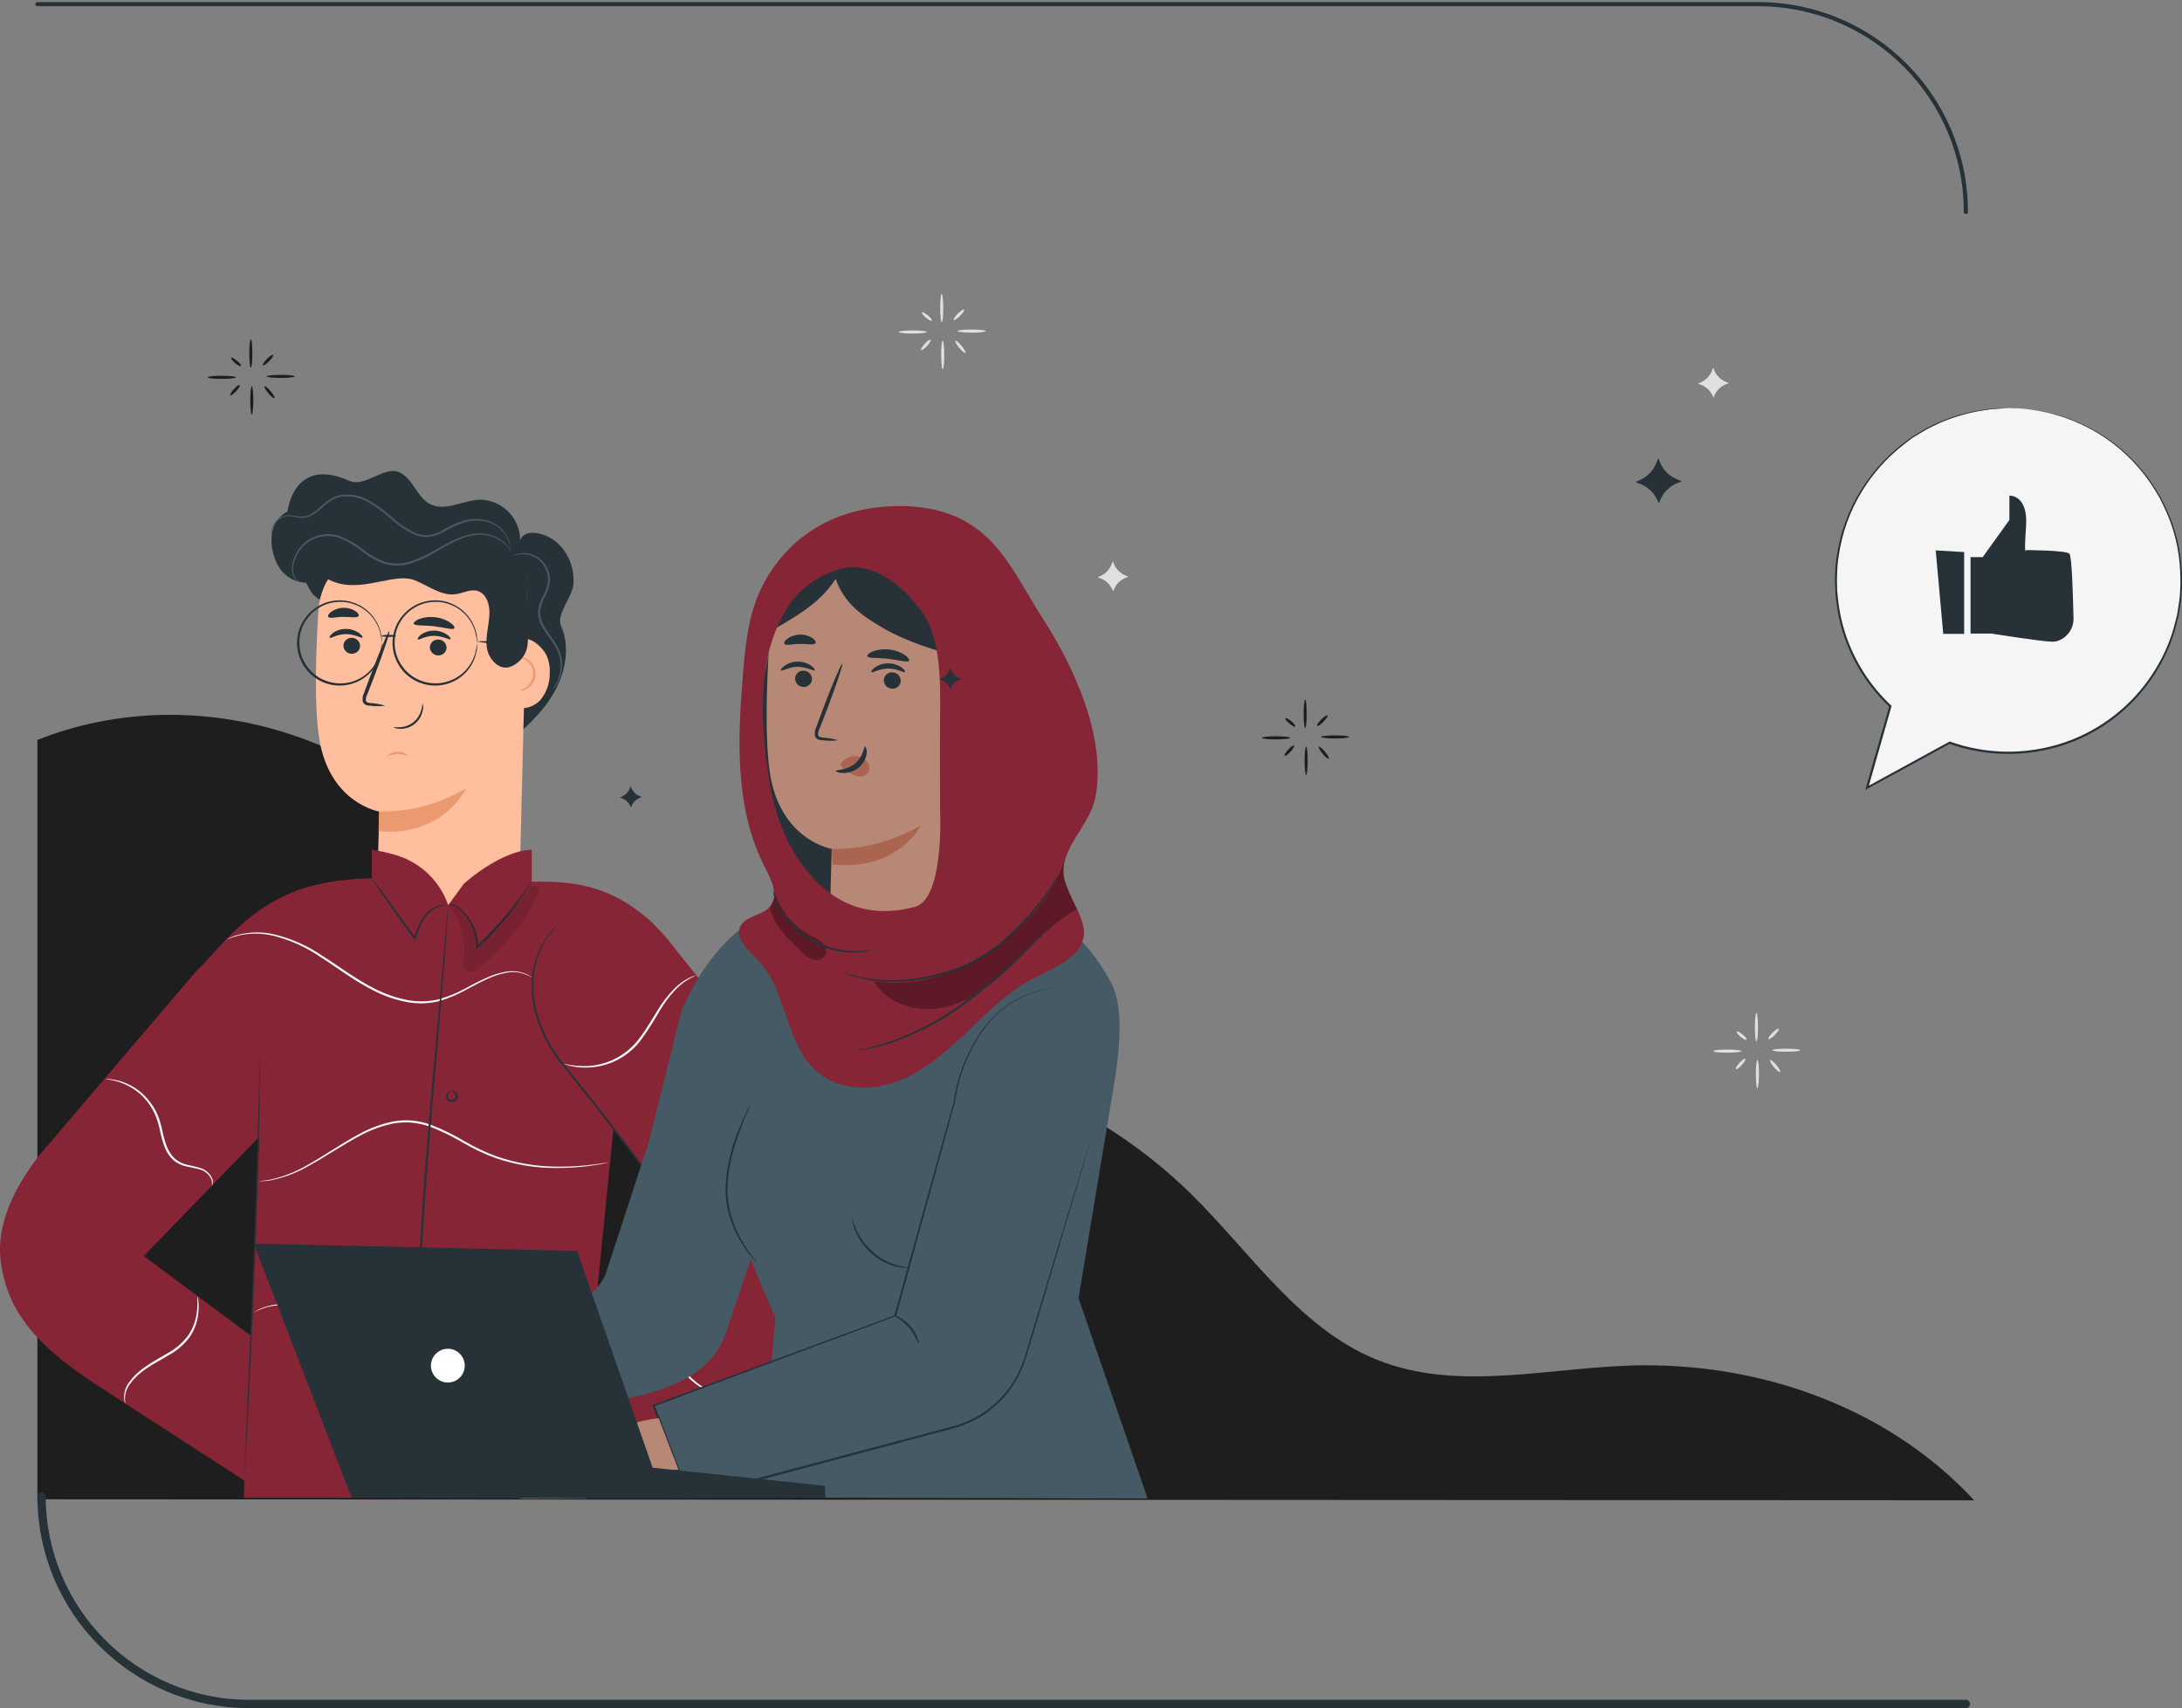 <svg width="525" height="411" viewBox="0 0 525 411" fill="none" xmlns="http://www.w3.org/2000/svg">
<rect x="0" y="0" width="525" height="411" fill="#808080" stroke="none"/>
<g clip-path="url(#clip0_2566_5201)">
<path d="M475 361C454.658 339.045 424.792 328.297 395.25 328.512C373.671 328.658 351.16 335.273 331.113 327.105C312.55 319.542 300.771 301.182 286.337 287.044C263.864 265.206 234.16 252.944 203.219 252.709C182.458 252.641 159.605 257.536 142.479 245.479C130.928 237.339 125.02 223.318 116.904 211.583C93.118 177.18 47.324 162.836 9 178.04V360.756L475 361Z" fill="#1E1E1E"/>
<path d="M137.988 140.441C137.822 143.575 133.736 147.755 134.997 150.626C137.324 155.919 135.974 162.256 132.963 167.227C129.952 172.198 125.445 176.016 121.016 179.707C121.241 171.992 120.566 164.268 119.012 156.71C118.523 154.347 117.721 151.71 115.561 150.636C112.755 149.249 109.196 151.251 106.322 150.02C103.262 148.692 102.646 144.513 100.065 142.404C97.728 140.499 94.296 140.704 91.432 141.661C88.567 142.618 85.937 144.23 82.995 144.884C80.052 145.538 76.503 144.952 74.87 142.413C73.892 140.851 74.587 141.808 73.628 140.216C73.628 140.216 67.889 140.411 65.915 133.742C65.915 133.742 63.216 126.33 69.19 123.058C69.19 123.058 70.549 109.66 84.031 115.686C87.942 117.424 92.497 111.838 96.281 113.733C99.429 115.324 100.358 119.699 103.506 121.301C107.123 123.137 111.327 120.402 115.375 120.236C120.772 120.236 125.152 124.611 125.152 130.002C125.152 130.002 125.787 127.326 130.177 128.498C134.567 129.67 138.301 134.328 137.988 140.441V140.441Z" fill="#263238"/>
<path d="M132.269 162.002C132.357 160.489 132.074 158.975 131.448 157.588C130.881 156.446 128.759 153.848 126.432 153.682L126.775 139.884C126.824 137.042 124.712 134.63 121.886 134.318L94.815 131.466C85.751 130.509 77.637 137.072 76.679 146.114C76.649 146.349 76.63 146.583 76.62 146.817C75.965 157.217 75.574 169.942 76.806 177.695C79.289 193.32 91.256 195.273 91.256 195.273L90.963 206.171C90.503 217.782 99.204 224.774 108.179 224.774C117.154 224.774 125.445 217.03 125.181 205.536L126.061 170.381C127.576 170.244 128.984 169.541 130.021 168.428C131.507 166.621 132.308 164.346 132.269 162.002V162.002Z" fill="#FFBE9D"/>
<path d="M82.623 155.284C82.623 156.378 83.483 157.276 84.578 157.306C85.644 157.364 86.563 156.563 86.641 155.499C86.68 154.425 85.84 153.517 84.754 153.478C84.735 153.478 84.706 153.478 84.686 153.478C83.62 153.419 82.701 154.22 82.623 155.284Z" fill="#263238"/>
<path d="M79.338 153.438C79.582 153.702 81.098 152.579 83.249 152.579C85.4 152.579 86.983 153.663 87.218 153.399C87.326 153.282 87.071 152.813 86.387 152.315C85.458 151.671 84.344 151.329 83.21 151.339C82.095 151.319 81 151.661 80.091 152.315C79.436 152.852 79.172 153.321 79.338 153.438V153.438Z" fill="#263238"/>
<path d="M103.428 155.685C103.418 156.778 104.288 157.677 105.383 157.706C106.449 157.765 107.368 156.964 107.446 155.899C107.456 154.806 106.586 153.907 105.491 153.878C104.425 153.819 103.506 154.62 103.428 155.685Z" fill="#263238"/>
<path d="M100.524 153.839C100.769 154.102 102.284 152.979 104.435 152.989C106.586 152.999 108.17 154.063 108.404 153.799C108.512 153.682 108.267 153.214 107.573 152.716C106.644 152.071 105.53 151.729 104.396 151.739C103.281 151.729 102.186 152.071 101.277 152.716C100.622 153.253 100.397 153.721 100.524 153.839V153.839Z" fill="#263238"/>
<path d="M92.693 169.805C91.559 169.453 90.386 169.238 89.193 169.17C88.645 169.121 88.127 169.004 88.03 168.633C87.99 168.067 88.118 167.5 88.401 167.002L90.024 162.832C92.292 156.866 93.935 151.964 93.68 151.876C93.426 151.788 91.412 156.544 89.154 162.51C88.606 163.975 88.088 165.381 87.599 166.719C87.247 167.383 87.15 168.145 87.306 168.877C87.472 169.268 87.805 169.561 88.215 169.678C88.538 169.766 88.861 169.815 89.193 169.815C90.356 169.961 91.53 169.961 92.693 169.805V169.805Z" fill="#263238"/>
<path d="M91.207 195.283C98.559 195.39 105.804 193.466 112.129 189.707C112.129 189.707 106.713 201.425 91.08 199.989L91.207 195.283V195.283Z" fill="#EB996E"/>
<path d="M99.546 150.069C99.762 150.655 101.912 150.382 104.435 150.684C106.957 150.987 109.01 151.661 109.323 151.153C109.47 150.899 109.118 150.352 108.297 149.786C107.202 149.083 105.95 148.643 104.65 148.507C103.359 148.35 102.049 148.507 100.827 148.956C99.928 149.337 99.459 149.796 99.546 150.069V150.069Z" fill="#263238"/>
<path d="M78.986 148.429C79.367 148.917 80.844 148.429 82.633 148.429C84.422 148.429 85.927 148.751 86.279 148.243C86.436 147.989 86.192 147.501 85.537 147.042C83.728 145.919 81.411 145.987 79.67 147.228C79.025 147.687 78.82 148.185 78.986 148.429Z" fill="#263238"/>
<path d="M93.172 181.992C93.172 181.992 93.319 181.68 93.759 181.406C94.355 181.055 95.03 180.869 95.714 180.879C96.398 180.879 97.073 181.045 97.669 181.387C98.109 181.66 98.305 181.914 98.266 181.963C97.454 181.66 96.604 181.465 95.743 181.396C94.864 181.465 93.993 181.66 93.172 181.992V181.992Z" fill="#EB996E"/>
<path d="M124.995 166.153C125.504 165.948 126.002 165.704 126.481 165.43C127.567 164.717 128.241 163.526 128.29 162.227C128.31 160.919 127.713 159.688 126.667 158.897C126.227 158.594 125.719 158.389 125.181 158.321C125.132 158.262 125.904 157.999 126.872 158.594C128.114 159.385 128.847 160.762 128.828 162.227C128.818 163.028 128.564 163.809 128.104 164.463C127.742 164.991 127.254 165.43 126.696 165.743C126.198 166.084 125.592 166.231 124.995 166.153V166.153Z" fill="#EB996E"/>
<path d="M73.628 127.746C71.106 134.484 77.099 139.366 81.772 140.441C88.303 141.964 95.245 137.843 99.713 139.591C103.047 140.899 106.195 143.497 109.734 142.96C111.455 142.706 113.156 141.72 114.828 142.169C116.969 142.755 117.839 145.352 117.761 147.569C117.702 150.303 116.783 153.018 117.125 155.733C117.467 158.448 119.892 161.25 122.541 160.528C125.093 159.678 126.853 157.354 126.98 154.669C127.293 150.909 126.599 146.436 126.784 142.667C126.951 139.347 126.96 135.695 124.829 133.126C122.698 130.558 119.1 129.865 115.786 129.415C101.805 127.492 87.697 126.75 73.589 127.189" fill="#263238"/>
<path d="M65.406 129.181C65.318 128.956 65.279 128.722 65.269 128.478C65.23 127.785 65.377 127.082 65.68 126.457C66.159 125.451 67 124.65 68.036 124.22C68.691 123.976 69.395 123.898 70.089 123.996C70.823 124.064 71.556 124.259 72.328 124.298C73.13 124.347 73.932 124.171 74.635 123.791C75.408 123.361 76.131 122.843 76.777 122.238C77.481 121.633 78.194 120.968 79.016 120.373C79.866 119.748 80.853 119.318 81.89 119.113C84.129 118.771 86.426 119.162 88.43 120.226C90.513 121.379 92.459 122.765 94.218 124.357C95.929 125.949 97.885 127.267 99.996 128.263C101.003 128.683 102.089 128.849 103.174 128.751C104.2 128.595 105.188 128.263 106.107 127.775C107.818 126.75 109.646 125.91 111.543 125.275C113.254 124.787 115.052 124.728 116.783 125.109C118.21 125.431 119.53 126.134 120.586 127.15C121.378 127.912 121.994 128.839 122.395 129.865C122.649 130.509 122.776 131.193 122.796 131.886C122.805 132.062 122.805 132.247 122.796 132.423V132.599C122.786 131.691 122.6 130.792 122.268 129.943C121.847 128.966 121.231 128.078 120.449 127.355C119.413 126.408 118.142 125.753 116.763 125.461C115.092 125.119 113.361 125.197 111.719 125.675C109.851 126.32 108.062 127.169 106.371 128.195C105.393 128.703 104.337 129.035 103.242 129.171C102.079 129.289 100.906 129.113 99.83 128.673C97.669 127.667 95.675 126.33 93.915 124.709C92.185 123.136 90.269 121.769 88.225 120.636C86.319 119.621 84.138 119.23 81.997 119.533C79.954 119.875 78.478 121.31 77.109 122.521C76.425 123.136 75.672 123.664 74.87 124.093C74.098 124.494 73.228 124.679 72.358 124.621C71.546 124.562 70.813 124.357 70.109 124.269C69.454 124.162 68.779 124.22 68.153 124.445C67.176 124.836 66.364 125.568 65.876 126.505C65.563 127.111 65.387 127.775 65.387 128.458C65.367 128.937 65.484 129.171 65.406 129.181Z" fill="#455A64"/>
<path d="M72.963 140.04C72.739 140.099 72.504 140.099 72.279 140.04C71.614 139.913 71.037 139.493 70.695 138.907C70.226 137.96 70.089 136.876 70.324 135.841C70.558 134.474 71.106 133.175 71.927 132.062C72.924 130.695 74.313 129.65 75.906 129.074C77.735 128.39 79.739 128.341 81.606 128.927C83.591 129.669 85.439 130.714 87.091 132.033C88.812 133.429 90.757 134.523 92.849 135.255C94.99 135.792 97.239 135.675 99.302 134.904C101.257 134.2 103.135 133.312 104.904 132.238C106.527 131.261 108.209 130.382 109.939 129.591C111.454 128.898 113.087 128.478 114.749 128.351C117.193 128.146 119.618 128.957 121.446 130.597C121.916 131.056 122.307 131.593 122.6 132.179C122.707 132.384 122.786 132.599 122.835 132.824C122.453 132.042 121.945 131.339 121.319 130.744C119.501 129.22 117.145 128.488 114.779 128.703C113.156 128.859 111.572 129.289 110.105 129.982C108.404 130.773 106.742 131.662 105.139 132.648C103.34 133.742 101.443 134.659 99.459 135.372C97.298 136.183 94.942 136.31 92.703 135.743C90.571 134.991 88.587 133.868 86.837 132.443C85.233 131.144 83.434 130.119 81.508 129.376C79.739 128.81 77.832 128.839 76.082 129.464C74.557 130.011 73.228 130.988 72.25 132.277C71.438 133.341 70.891 134.581 70.647 135.89C70.392 136.866 70.49 137.902 70.91 138.819C71.204 139.386 71.712 139.806 72.328 139.982C72.533 140.021 72.749 140.04 72.963 140.04V140.04Z" fill="#455A64"/>
<path d="M132.836 166.065C132.836 166.065 133.188 165.596 133.706 164.698C134.42 163.419 134.811 161.983 134.87 160.518C134.919 159.532 134.792 158.536 134.498 157.589C134.137 156.495 133.609 155.46 132.934 154.522C132.25 153.546 131.438 152.472 130.724 151.3C129.913 150.099 129.473 148.683 129.444 147.238C129.581 145.812 130.03 144.425 130.754 143.185C131.38 142.081 131.751 140.851 131.849 139.591C131.907 137.423 130.803 135.382 128.965 134.23C127.703 133.488 126.217 133.195 124.77 133.41C124.243 133.507 123.715 133.634 123.206 133.791C123.314 133.703 123.441 133.634 123.568 133.576C123.949 133.41 124.34 133.293 124.741 133.215C126.247 132.912 127.811 133.166 129.141 133.918C131.145 135.099 132.357 137.277 132.318 139.601C132.23 140.929 131.849 142.228 131.204 143.4C130.519 144.581 130.089 145.89 129.952 147.247C129.972 148.605 130.392 149.923 131.155 151.046C131.839 152.179 132.641 153.214 133.325 154.259C134.019 155.245 134.547 156.329 134.909 157.472C135.202 158.477 135.31 159.532 135.232 160.577C135.144 162.061 134.694 163.516 133.921 164.786C133.706 165.137 133.462 165.46 133.188 165.762C132.944 165.977 132.846 166.075 132.836 166.065V166.065Z" fill="#455A64"/>
<path d="M91.882 154.669C91.794 153.848 91.657 153.038 91.471 152.237C90.102 146.935 84.686 143.751 79.377 145.118C79.074 145.196 78.771 145.294 78.478 145.401C76.659 146.085 75.085 147.267 73.931 148.829C71.399 152.266 71.399 156.964 73.931 160.401C74.499 161.212 75.203 161.915 76.004 162.491C76.757 163.067 77.588 163.516 78.478 163.829C81.616 164.981 85.126 164.473 87.805 162.461C89.594 161.114 90.884 159.21 91.471 157.042C91.657 156.241 91.794 155.43 91.882 154.62C91.94 155.45 91.872 156.28 91.666 157.091C91.148 159.376 89.838 161.407 87.971 162.833C85.214 164.961 81.557 165.538 78.272 164.356C77.334 164.034 76.454 163.565 75.662 162.969C74.821 162.364 74.088 161.631 73.482 160.792C70.793 157.178 70.793 152.237 73.482 148.624C74.694 146.983 76.356 145.743 78.272 145.05C80.003 144.435 81.86 144.288 83.669 144.63C87.58 145.392 90.689 148.36 91.618 152.227C91.833 153.018 91.921 153.848 91.882 154.669V154.669Z" fill="#263238"/>
<path d="M114.798 154.669C114.71 153.848 114.573 153.038 114.388 152.237C113.019 146.944 107.612 143.751 102.313 145.118C102.01 145.196 101.707 145.294 101.404 145.401C99.586 146.075 98.002 147.267 96.848 148.829C94.316 152.266 94.316 156.964 96.848 160.401C97.425 161.202 98.119 161.915 98.921 162.491C99.674 163.057 100.514 163.516 101.404 163.829C106.556 165.694 112.247 163.038 114.114 157.891C114.212 157.628 114.29 157.364 114.368 157.091C114.554 156.29 114.691 155.479 114.779 154.669C114.847 155.499 114.779 156.339 114.564 157.139C114.055 159.395 112.774 161.407 110.946 162.833C108.189 164.961 104.533 165.538 101.248 164.356C100.309 164.034 99.429 163.565 98.637 162.969C97.796 162.364 97.053 161.631 96.447 160.792C93.778 157.178 93.778 152.237 96.447 148.624C97.66 146.993 99.332 145.743 101.248 145.05C102.978 144.435 104.836 144.288 106.644 144.63C110.545 145.392 113.654 148.36 114.583 152.227C114.788 153.028 114.857 153.848 114.798 154.669V154.669Z" fill="#263238"/>
<path d="M95.245 152.989V153.087V152.911V153.106C94.707 153.223 94.15 153.282 93.602 153.262C92.625 153.262 91.813 153.145 91.813 153.009C91.813 152.872 92.615 152.755 93.602 152.755C94.15 152.735 94.707 152.784 95.245 152.911V153.106V152.93V153.028V152.989V152.989Z" fill="#263238"/>
<path d="M126.872 155.196C124.819 155.304 122.756 155.245 120.713 155.011C118.66 154.952 116.607 154.718 114.593 154.317C116.646 154.22 118.709 154.278 120.752 154.503C122.805 154.571 124.858 154.796 126.872 155.196Z" fill="#263238"/>
<path d="M101.658 169.268C101.844 169.776 101.864 170.323 101.727 170.84C101.296 173.526 98.921 175.469 96.193 175.362C95.655 175.391 95.118 175.264 94.658 174.981C94.658 174.903 95.264 175.059 96.193 174.981C98.676 174.893 100.798 173.164 101.375 170.752C101.658 169.864 101.6 169.268 101.658 169.268Z" fill="#263238"/>
<path d="M62.933 239.373C62.943 239.48 62.943 239.578 62.933 239.686V240.603C62.933 241.443 62.933 242.635 62.982 244.139C62.982 247.234 62.982 251.658 63.05 257.117C63.05 268.073 62.718 283.21 61.867 299.908C61.017 316.607 60.137 331.694 59.54 342.671C59.267 348.11 59.042 352.534 58.885 355.629C58.807 357.133 58.748 358.305 58.709 359.145C58.709 359.525 58.66 359.828 58.651 360.063C58.66 360.17 58.66 360.268 58.651 360.375C58.631 360.268 58.631 360.17 58.651 360.063V359.145C58.651 358.305 58.699 357.123 58.739 355.619C58.827 352.553 58.983 348.12 59.227 342.651C59.687 331.704 60.577 316.587 61.408 299.889C62.239 283.19 62.688 268.064 62.747 257.107C62.747 251.658 62.815 247.234 62.835 244.139C62.835 242.635 62.835 241.443 62.884 240.603V239.686C62.884 239.578 62.903 239.471 62.933 239.373V239.373Z" fill="#263238"/>
<path d="M157.386 222.557C152.126 216.493 141.85 215.604 137.294 218.895C132.738 222.186 130.206 227.772 129.747 233.368C129.287 238.963 130.724 244.578 132.856 249.764C136.287 258.084 141.362 264.822 148.938 273.396L168.492 299L130.803 335.757L146.445 360.375L178.484 334.595L204.979 306.549" fill="#852536"/>
<path d="M21.108 301.5C21.724 301.051 22.408 300.719 23.142 300.523C24.872 299.937 26.7 299.693 28.528 299.791C30.357 299.889 32.156 300.338 33.818 301.099C34.541 301.373 35.206 301.773 35.773 302.291C35.773 302.359 34.991 301.93 33.72 301.432C32.068 300.777 30.318 300.396 28.548 300.299C26.778 300.211 24.999 300.406 23.288 300.865C21.929 301.226 21.147 301.578 21.108 301.5V301.5Z" fill="#263238"/>
<path d="M162.46 228.309C149.31 210.887 135.153 212.323 127.938 212.118V204.472C122.61 204.472 115.326 209.266 111.562 212.694L107.837 217.801C105.901 212.128 101.385 207.714 95.675 205.878C93.641 205.233 91.559 204.765 89.447 204.472V211.307C71.771 211.805 62.317 216.629 50.507 230.281C49.9 230.985 48.698 232.186 47.319 233.543L12.377 274.557C5.24 282.448 -1.31 293.307 0.225 303.853V303.853C1.897 315.728 8.828 323.54 22.095 332.495L58.856 356.293L58.68 360.385H146.406C146.406 360.385 205.898 316.548 207.354 300.308C208.488 287.477 187.996 260.28 162.46 228.309V228.309ZM60.332 321.382L34.609 302.213L62.395 273.493L60.332 321.382ZM144.568 322.905L143.874 308.716L147.609 271.442C154.941 279.84 168.511 296.51 168.511 299L144.568 322.905V322.905Z" fill="#852536"/>
<path d="M127.919 212.157C127.733 212.567 127.508 212.948 127.254 213.319C126.784 214.042 126.11 215.087 125.22 216.347C122.932 219.647 120.351 222.743 117.526 225.604C116.695 226.444 115.854 227.235 115.033 227.987L114.622 228.368V227.811C114.573 224.598 113.283 221.532 111.024 219.257C110.428 218.544 109.656 217.997 108.786 217.675C108.453 217.606 108.101 217.675 107.808 217.841C108.043 217.548 108.424 217.421 108.786 217.499C109.724 217.763 110.575 218.29 111.22 219.022C112.276 220.028 113.156 221.21 113.801 222.518C114.612 224.169 115.052 225.965 115.092 227.801L114.681 227.616C115.483 226.864 116.323 226.083 117.145 225.243C119.951 222.401 122.551 219.354 124.917 216.141L127.068 213.212C127.312 212.831 127.596 212.479 127.919 212.157V212.157Z" fill="#263238"/>
<path d="M89.428 211.347C89.711 211.62 89.965 211.923 90.19 212.255L92.145 214.823C93.778 217.011 95.988 220.057 98.412 223.436L99.996 225.643L99.556 225.711C100.026 224.129 100.681 222.616 101.512 221.19C102.196 220.028 103.164 219.071 104.337 218.407C105.109 217.958 105.98 217.723 106.869 217.704C107.202 217.675 107.534 217.714 107.847 217.841H106.869C106.028 217.929 105.217 218.202 104.494 218.651C103.408 219.335 102.509 220.272 101.873 221.385C101.091 222.792 100.456 224.286 99.996 225.829L99.84 226.288L99.556 225.897L97.972 223.69C95.548 220.311 93.377 217.235 91.823 214.999C91.109 213.934 90.503 213.046 90.014 212.333C89.78 212.03 89.584 211.698 89.428 211.347V211.347Z" fill="#263238"/>
<g opacity="0.1">
<path d="M107.818 217.841C110.78 221.083 112.178 225.467 111.64 229.823C111.455 231.248 111.288 233.153 112.618 233.68C113.547 234.041 114.573 233.407 115.326 232.782C121.026 228.192 125.719 222.469 129.111 215.985C129.444 215.477 129.62 214.882 129.62 214.276C129.6 213.651 129.102 213.153 128.476 213.134C128.075 213.241 127.723 213.495 127.498 213.847C123.431 218.534 118.934 223.407 114.867 228.084C115.052 225.477 114.241 222.899 112.608 220.868C110.995 218.915 109.235 216.893 107.847 217.841" fill="black"/>
</g>
<path d="M145.331 358.744C145.214 358.617 145.116 358.481 145.028 358.334C144.813 358.022 144.549 357.611 144.207 357.104L141.205 352.455C138.653 348.413 135.085 342.778 130.93 336.225L130.832 336.059L130.969 335.932L140.139 326.792L160.094 307.066C162.636 304.586 164.708 302.574 166.175 301.129L167.856 299.537C168.042 299.342 168.248 299.166 168.463 299C168.306 299.215 168.12 299.42 167.925 299.605C167.524 300.025 166.947 300.582 166.322 301.275L160.319 307.359L140.462 327.192C137.236 330.405 134.127 333.481 131.282 336.304V336.011C135.368 342.602 138.888 348.266 141.401 352.338C142.613 354.291 143.591 355.912 144.285 357.065C144.598 357.582 144.842 358.041 145.038 358.334C145.155 358.461 145.253 358.598 145.331 358.744V358.744Z" fill="#263238"/>
<path d="M134.547 222.059L134.401 222.245L133.951 222.772C133.53 223.221 132.973 223.924 132.269 224.842C130.333 227.479 129.053 230.535 128.525 233.758C127.899 238.563 128.662 243.455 130.705 247.849C131.819 250.476 133.266 252.947 135.007 255.203C136.854 257.556 138.81 259.91 140.814 262.439C148.704 272.37 155.479 281.618 160.465 288.258L166.331 296.139C167.006 297.037 167.534 297.76 167.925 298.287L168.326 298.854L168.453 299.049C168.453 299.049 168.384 299 168.287 298.883L167.847 298.346L166.185 296.207C164.747 294.381 162.694 291.725 160.172 288.395C155.127 281.813 148.293 272.595 140.423 262.683C138.468 260.193 136.512 257.8 134.616 255.486C132.856 253.191 131.399 250.672 130.275 248.006C128.212 243.523 127.488 238.553 128.173 233.67C128.926 229.52 130.93 225.692 133.921 222.704L134.41 222.215C134.479 222.108 134.537 222.049 134.547 222.059V222.059Z" fill="#263238"/>
<path d="M167.524 234.666C167.524 234.666 166.986 234.9 166.067 235.389C164.787 236.102 163.613 237 162.597 238.055C161.101 239.637 159.791 241.385 158.686 243.269C157.346 245.623 155.89 247.898 154.316 250.105C151.324 254.167 146.651 256.658 141.606 256.863C140.11 256.941 138.614 256.794 137.158 256.443C136.766 256.355 136.375 256.238 135.994 256.101C135.857 256.052 135.73 256.003 135.603 255.935C137.558 256.404 139.572 256.599 141.586 256.501C143.757 256.355 145.878 255.788 147.834 254.831C150.219 253.66 152.292 251.931 153.876 249.792C155.606 247.546 156.916 245.144 158.246 243.054C159.38 241.16 160.749 239.402 162.303 237.83C163.369 236.766 164.591 235.896 165.94 235.232C166.312 235.057 166.683 234.91 167.074 234.793C167.221 234.734 167.368 234.686 167.524 234.666V234.666Z" fill="#FAFAFA"/>
<path d="M144.207 320.533H143.972L143.317 320.376C143.024 320.298 142.662 320.249 142.232 320.181C141.743 320.103 141.244 320.044 140.746 320.015C137.558 319.868 134.361 320.279 131.311 321.226C129.189 321.831 127.117 322.593 125.103 323.491C122.932 324.468 120.684 325.659 118.259 326.802C115.727 328.042 113.077 329.048 110.36 329.79C108.903 330.161 107.417 330.395 105.921 330.493C104.376 330.571 102.822 330.454 101.297 330.161C98.324 329.487 95.479 328.315 92.898 326.704C90.376 325.2 88.118 323.491 85.957 321.909C81.684 318.706 77.598 316.05 73.716 314.898C71.986 314.361 70.187 314.068 68.368 314.019C67 313.99 65.631 314.156 64.311 314.498C63.187 314.81 62.102 315.249 61.065 315.796L61.251 315.66L61.838 315.308C62.61 314.888 63.422 314.566 64.262 314.332C65.602 313.951 66.99 313.765 68.378 313.765C70.216 313.785 72.045 314.058 73.814 314.576C77.784 315.699 81.939 318.374 86.231 321.558C88.401 323.14 90.659 324.82 93.153 326.304C95.685 327.886 98.471 329.038 101.394 329.692C102.871 329.985 104.386 330.093 105.892 330.015C107.358 329.927 108.815 329.702 110.232 329.341C112.921 328.608 115.541 327.632 118.054 326.411C120.478 325.278 122.737 324.087 124.898 323.14C126.931 322.251 129.033 321.499 131.174 320.913C134.264 319.986 137.5 319.624 140.716 319.849C141.909 319.917 143.082 320.142 144.207 320.533V320.533Z" fill="#FAFAFA"/>
<path d="M47.564 311.861C47.564 311.861 47.612 311.979 47.642 312.203C47.7 312.525 47.74 312.848 47.759 313.18C47.857 314.391 47.808 315.601 47.603 316.803C47.309 318.599 46.615 320.308 45.569 321.802C44.23 323.58 42.519 325.035 40.554 326.089C38.598 327.291 36.575 328.296 34.961 329.468C33.505 330.454 32.224 331.685 31.188 333.111C30.503 334.068 30.112 335.21 30.063 336.392C30.063 337.232 30.19 337.691 30.132 337.7C30.073 337.603 30.034 337.495 30.014 337.378C29.926 337.056 29.878 336.734 29.858 336.402C29.819 335.171 30.161 333.95 30.836 332.915C31.862 331.421 33.153 330.122 34.639 329.087C36.281 327.867 38.266 326.841 40.241 325.66C42.138 324.634 43.8 323.228 45.129 321.529C46.156 320.103 46.86 318.472 47.192 316.744C47.417 315.572 47.525 314.381 47.505 313.189C47.495 312.75 47.505 312.301 47.564 311.861Z" fill="#FAFAFA"/>
<path d="M195.104 271.442C193.1 271.774 191.145 272.39 189.307 273.259C187.342 274.216 185.572 275.544 184.096 277.165C183.235 278.122 182.492 279.186 181.886 280.329C181.241 281.51 180.801 282.848 180.165 284.167C179.579 285.495 178.699 286.666 177.594 287.604C176.548 288.454 175.365 289.118 174.094 289.557C171.953 290.27 169.695 290.543 167.446 290.377C165.94 290.289 164.454 290.114 162.968 289.85C162.421 289.782 161.883 289.664 161.355 289.508C161.902 289.508 162.46 289.557 162.997 289.655C164.053 289.762 165.569 289.967 167.456 290.016C169.655 290.123 171.855 289.821 173.938 289.108C176.499 288.278 178.591 286.413 179.706 283.962C180.322 282.672 180.772 281.325 181.446 280.104C182.091 278.942 182.874 277.858 183.783 276.891C185.308 275.231 187.146 273.884 189.189 272.927C190.558 272.282 192.005 271.823 193.491 271.579C193.892 271.511 194.303 271.472 194.713 271.442C194.84 271.423 194.977 271.423 195.104 271.442V271.442Z" fill="#FAFAFA"/>
<path d="M146.514 279.684L146.289 279.753L145.624 279.899C145.038 280.026 144.168 280.183 143.033 280.358C139.836 280.847 136.61 281.081 133.384 281.042C128.574 281.013 123.803 280.202 119.256 278.649C116.587 277.683 114.016 276.472 111.572 275.046C108.981 273.513 106.263 272.185 103.457 271.091C102.03 270.583 100.544 270.261 99.038 270.115C97.572 270.007 96.095 270.075 94.648 270.329C91.921 270.886 89.281 271.843 86.827 273.161C82.085 275.671 78.096 278.464 74.489 280.407C71.703 282.057 68.662 283.249 65.484 283.923C64.624 284.108 63.754 284.206 62.874 284.206H62.19C62.111 284.216 62.033 284.216 61.955 284.206H62.19L62.864 284.128C63.734 284.079 64.595 283.952 65.445 283.747C68.574 283.005 71.566 281.784 74.313 280.124C77.862 278.171 81.831 275.329 86.602 272.771C89.105 271.404 91.794 270.417 94.59 269.841C96.076 269.577 97.601 269.499 99.107 269.607C100.661 269.763 102.186 270.105 103.653 270.632C106.488 271.736 109.226 273.073 111.836 274.636C114.261 276.052 116.812 277.253 119.442 278.229C123.939 279.782 128.652 280.622 133.413 280.7C136.63 280.768 139.836 280.602 143.024 280.183C144.158 280.036 145.028 279.909 145.624 279.811L146.299 279.724C146.367 279.704 146.445 279.684 146.514 279.684V279.684Z" fill="#FAFAFA"/>
<path d="M50.946 285.329C51.044 284.831 51.025 284.313 50.888 283.825C50.331 282.546 49.187 281.608 47.818 281.315C46.967 281.061 45.999 280.915 44.963 280.68C43.809 280.466 42.734 279.977 41.825 279.245C40.867 278.386 40.124 277.311 39.654 276.12C39.175 274.851 38.794 273.542 38.53 272.214C38.276 270.915 37.904 269.655 37.416 268.425C36.946 267.292 36.33 266.228 35.587 265.261C34.336 263.601 32.713 262.244 30.865 261.287C29.633 260.642 28.313 260.173 26.954 259.9C25.977 259.705 25.419 259.666 25.419 259.617C25.556 259.587 25.693 259.587 25.83 259.617C26.221 259.626 26.602 259.666 26.984 259.724C28.411 259.919 29.79 260.349 31.08 260.984C32.996 261.931 34.668 263.298 35.968 264.997C36.76 265.993 37.425 267.087 37.924 268.249C38.432 269.509 38.813 270.818 39.078 272.155C39.342 273.444 39.703 274.724 40.163 275.954C40.603 277.067 41.297 278.073 42.177 278.884C43.027 279.577 44.034 280.055 45.11 280.27C46.087 280.524 47.065 280.69 47.974 280.973C49.431 281.325 50.614 282.37 51.132 283.766C51.23 284.157 51.23 284.557 51.132 284.948C51.103 285.085 51.034 285.221 50.946 285.329V285.329Z" fill="#FAFAFA"/>
<path d="M128.163 235.242C127.254 234.744 126.286 234.354 125.289 234.08C124.106 233.836 122.874 233.836 121.691 234.08C120.107 234.393 118.572 234.91 117.125 235.613C115.492 236.346 113.772 237.303 111.895 238.289C109.91 239.393 107.798 240.271 105.608 240.896C103.144 241.502 100.583 241.58 98.09 241.141C95.43 240.652 92.85 239.803 90.425 238.611C85.429 236.18 81.274 232.918 77.265 230.379C73.814 227.977 69.952 226.219 65.876 225.174C63.118 224.5 60.244 224.461 57.477 225.077C56.48 225.35 55.502 225.672 54.544 226.053C55.463 225.536 56.451 225.145 57.477 224.891C60.273 224.198 63.197 224.178 66.003 224.832C70.138 225.838 74.059 227.576 77.569 229.989C81.616 232.518 85.771 235.77 90.689 238.162C93.074 239.334 95.606 240.174 98.217 240.662C100.651 241.092 103.135 241.023 105.54 240.447C107.7 239.851 109.783 239.002 111.748 237.928C113.625 236.951 115.365 235.975 117.027 235.291C118.513 234.598 120.078 234.1 121.691 233.807C122.923 233.602 124.174 233.641 125.386 233.943C126.139 234.149 126.863 234.451 127.537 234.842C127.752 234.959 127.958 235.096 128.163 235.242V235.242Z" fill="#FAFAFA"/>
<path d="M122.639 359.223L125.357 360.58H141L144.158 358.002L132.778 339.194C131.379 339.81 125.24 340.767 123.255 341.46C121.544 342.056 119.745 342.368 117.927 342.358C115.903 342.407 113.879 342.231 111.894 341.86L111.464 341.724C111.2 341.606 110.917 341.548 110.623 341.548C108.932 341.401 107.593 343.169 108.541 344.565C109.489 345.962 114.114 347.827 120.019 347.661H120.302C125.484 347.661 120.733 351.997 117.653 354.575C116.548 355.463 115.981 356.87 116.167 358.276C116.206 358.784 116.46 359.243 116.861 359.545C118.171 360.375 122.639 359.223 122.639 359.223V359.223Z" fill="#FFBE9D"/>
<path d="M58.807 356.889C58.797 356.801 58.797 356.703 58.807 356.615V355.805C58.807 355.053 58.865 354.008 58.914 352.69C59.032 349.955 59.188 346.059 59.394 341.254C59.794 331.567 60.371 318.247 60.968 303.531C61.564 288.815 61.945 275.446 62.219 265.788C62.327 260.984 62.405 257.087 62.463 254.343C62.463 253.025 62.512 251.98 62.532 251.228V250.427C62.522 250.33 62.522 250.242 62.532 250.144C62.542 250.242 62.542 250.33 62.532 250.427V254.343C62.532 257.048 62.532 260.954 62.454 265.788C62.317 275.456 61.926 288.805 61.349 303.551C60.772 318.296 60.136 331.626 59.628 341.274C59.354 346.069 59.139 349.965 58.983 352.699C58.895 354.018 58.826 355.063 58.778 355.805L58.709 356.615C58.748 356.703 58.787 356.791 58.807 356.889V356.889Z" fill="#263238"/>
<path d="M101.365 358.745C101.345 358.627 101.345 358.5 101.365 358.383C101.365 358.12 101.316 357.768 101.277 357.319L100.993 353.208C100.876 351.43 100.729 349.243 100.651 346.704C100.573 344.165 100.387 341.284 100.368 338.091C100.348 334.898 100.231 331.392 100.28 327.632V321.773C100.28 319.732 100.368 317.711 100.417 315.601C100.661 307.154 101.101 297.877 101.785 288.151C103.154 268.689 104.894 251.121 106.009 238.397C106.556 232.049 106.987 226.913 107.319 223.319C107.466 221.571 107.593 220.194 107.671 219.228C107.72 218.778 107.749 218.427 107.779 218.163C107.808 217.899 107.827 217.802 107.827 217.802C107.837 217.919 107.837 218.046 107.827 218.163L107.779 219.237C107.71 220.214 107.622 221.581 107.515 223.339C107.29 226.903 106.889 232.059 106.371 238.426C105.344 251.121 103.663 268.699 102.294 288.18C101.609 297.946 101.16 307.174 100.886 315.611C100.886 317.72 100.778 319.781 100.729 321.783C100.681 323.785 100.729 325.689 100.661 327.642C100.602 331.392 100.661 334.888 100.661 338.081C100.661 341.274 100.808 344.165 100.866 346.694C100.925 349.223 101.033 351.421 101.121 353.198C101.209 354.975 101.267 356.342 101.316 357.309V358.383C101.345 358.5 101.365 358.627 101.365 358.745V358.745Z" fill="#263238"/>
<path d="M108.561 262.537C108.512 262.488 109.059 262.263 109.665 262.781C110.017 263.093 110.193 263.552 110.144 264.021C109.969 264.802 109.196 265.3 108.404 265.124C108.013 265.037 107.681 264.792 107.475 264.46C107.28 264.041 107.299 263.552 107.524 263.142C107.925 262.449 108.502 262.488 108.502 262.556C108.502 262.625 108.082 262.722 107.857 263.298C107.71 263.611 107.71 263.962 107.857 264.275C108.209 264.724 108.864 264.802 109.313 264.46C109.47 264.334 109.597 264.167 109.656 263.972C109.695 263.64 109.597 263.318 109.382 263.064C109.01 262.566 108.561 262.625 108.561 262.537V262.537Z" fill="#263238"/>
<path d="M105.813 306.383C105.765 306.334 106.322 306.099 106.928 306.627C107.27 306.939 107.446 307.398 107.397 307.857C107.29 308.453 106.811 308.912 106.214 308.98C105.628 309.097 105.031 308.824 104.728 308.306C104.533 307.877 104.562 307.388 104.787 306.978C105.188 306.285 105.765 306.334 105.765 306.392C105.765 306.451 105.344 306.568 105.119 307.135C104.973 307.447 104.973 307.799 105.119 308.111C105.403 308.57 105.999 308.716 106.468 308.433C106.693 308.297 106.86 308.072 106.908 307.808C106.957 307.486 106.85 307.154 106.635 306.91C106.273 306.383 105.813 306.451 105.813 306.383V306.383Z" fill="#263238"/>
<path d="M175.961 336.509C175.521 336.499 175.081 336.44 174.651 336.343C173.468 336.089 172.315 335.718 171.21 335.239C167.524 333.608 164.444 330.854 162.411 327.378C161.384 325.444 160.563 323.403 159.976 321.294C159.497 319.605 158.764 317.994 157.816 316.509C157.161 315.523 156.32 314.683 155.332 314.029C154.619 313.589 154.169 313.443 154.189 313.394C154.306 313.394 154.413 313.433 154.521 313.472C154.834 313.57 155.137 313.707 155.43 313.863C156.496 314.468 157.405 315.298 158.109 316.304C159.126 317.808 159.908 319.449 160.426 321.187C161.023 323.257 161.834 325.259 162.851 327.163C164.835 330.561 167.808 333.286 171.366 334.975C172.852 335.6 174.387 336.118 175.961 336.509V336.509Z" fill="#FAFAFA"/>
<path d="M276.114 360.551L259.494 312.368L267.178 266.139C269.417 253.669 270.669 242.703 267.315 236.424C258.35 219.696 247.527 218.192 232.745 214.354C229.694 213.563 206.494 212.782 203.942 213.377C183.812 215.633 170.926 226.297 163.858 243.65L156.193 274.508L145.663 306.734C143.874 310.523 140.462 313.306 136.385 314.282L95.792 328.139L96.135 336.079L95.792 346.821L149.858 336.655C160.69 334.624 171.709 330.63 174.818 320.191L180.635 302.984C183.48 310.269 186.579 316.948 186.579 316.948L182.668 360.336L276.114 360.551V360.551Z" fill="#455A64"/>
<path d="M262.192 274.948L246.745 326.538C244.35 334.526 238.112 340.786 230.125 343.217L165.833 360.326L157.307 338.159L215.42 316.578L229.685 264.919C229.685 264.919 232.979 236.033 259.132 237.518" fill="#455A64"/>
<path d="M259.122 237.517H258.34C257.822 237.517 257.059 237.459 256.052 237.517C253.109 237.605 250.196 238.191 247.459 239.265C245.474 240.037 243.607 241.082 241.915 242.371C239.901 243.914 238.122 245.74 236.626 247.781C233.038 252.868 230.721 258.737 229.851 264.899C225.94 279.274 221.052 296.871 215.645 316.587V316.704H215.538L157.386 338.393L157.532 338.071L159.048 341.977C161.443 348.227 163.809 354.379 166.048 360.209L165.745 360.052L220.983 345.404L227.211 343.744C228.189 343.471 229.254 343.217 230.252 342.924C231.229 342.612 232.187 342.25 233.126 341.83C238.483 339.409 242.795 335.151 245.278 329.819C246.021 328.169 246.628 326.47 247.097 324.722C248.123 321.313 249.101 318.052 250.03 314.956C253.794 302.515 256.815 292.496 258.897 285.66L261.312 277.75L261.948 275.709C262.094 275.25 262.182 275.016 262.182 275.016C262.182 275.016 262.124 275.26 261.997 275.719C261.869 276.178 261.664 276.881 261.4 277.78C260.862 279.606 260.08 282.272 259.073 285.719L250.352 315.083C249.433 318.198 248.456 321.46 247.419 324.848C246.95 326.616 246.344 328.335 245.601 330.005C244.809 331.743 243.831 333.374 242.668 334.887C240.185 338.071 236.968 340.61 233.302 342.289C232.344 342.719 231.366 343.09 230.369 343.412C229.391 343.705 228.345 343.959 227.318 344.242L221.091 345.902L165.862 360.629L165.647 360.687L165.569 360.482C163.33 354.623 160.954 348.49 158.559 342.25L157.043 338.344L156.955 338.11L157.19 338.022L215.313 316.46L215.166 316.616C220.631 296.92 225.51 279.323 229.489 264.968C230.379 258.757 232.745 252.839 236.391 247.732C237.907 245.671 239.715 243.835 241.759 242.292C243.479 241.003 245.366 239.968 247.371 239.197C250.137 238.123 253.07 237.566 256.033 237.527C256.795 237.488 257.558 237.488 258.32 237.527H259.122V237.517Z" fill="#263238"/>
<path d="M218.617 304.986C218.363 305.045 218.099 305.064 217.845 305.045C217.141 305.045 216.447 304.957 215.762 304.8C213.484 304.273 211.382 303.16 209.662 301.588C207.912 300.045 206.553 298.111 205.692 295.953C205.536 295.582 205.409 295.201 205.311 294.81C205.223 294.527 205.155 294.225 205.116 293.932C205.037 293.443 205.008 293.17 205.047 293.17C205.086 293.17 205.311 294.225 206.025 295.807C206.954 297.867 208.313 299.703 209.994 301.207C211.666 302.73 213.68 303.834 215.86 304.449C217.522 304.898 218.617 304.879 218.617 304.986V304.986Z" fill="#263238"/>
<path d="M180.439 265.749C180.302 266.267 180.126 266.774 179.901 267.263C179.52 268.239 178.924 269.616 178.308 271.354C177.037 274.801 175.248 279.694 175.062 285.319C174.974 287.965 175.326 290.602 176.128 293.131C176.783 295.182 177.672 297.145 178.777 298.99C179.52 300.24 180.332 301.451 181.212 302.613C181.564 303.023 181.896 303.463 182.189 303.922C182.189 303.922 182.072 303.834 181.876 303.629C181.681 303.424 181.417 303.14 181.084 302.74C180.126 301.617 179.266 300.426 178.484 299.176C177.32 297.32 176.392 295.328 175.698 293.248C174.866 290.69 174.485 288.004 174.573 285.309C174.876 280.456 176.03 275.69 177.966 271.227C178.66 269.509 179.286 268.142 179.716 267.194C179.921 266.696 180.156 266.208 180.439 265.749V265.749Z" fill="#263238"/>
<path d="M221.071 323.462C220.446 322.036 219.654 320.689 218.705 319.458C217.63 318.335 216.418 317.349 215.098 316.529C215.577 316.568 216.026 316.724 216.427 316.988C218.471 318.081 220.025 319.888 220.807 322.066C221.013 322.505 221.101 322.984 221.071 323.462V323.462Z" fill="#263238"/>
<path d="M158.49 341.245C158.49 341.245 140.1 342.885 140.355 354.818L163.252 353.656L158.49 341.245Z" fill="#B78876"/>
<path d="M188.133 141.28C186.452 149.405 184.848 157.539 183.323 165.693C181.368 176.025 179.608 186.825 182.531 196.942C184.135 202.489 187.087 207.528 190.011 212.508C191.653 215.301 193.452 218.25 196.365 219.696C200.325 221.649 205.331 220.106 208.489 217.01C211.646 213.914 213.24 209.598 214.355 205.292C216.476 196.952 216.945 188.29 217.288 179.687C217.63 171.084 217.806 162.158 215.332 153.819C212.859 145.479 207.442 137.589 199.377 134.288" fill="#263238"/>
<path d="M189.463 134.757C191.761 132.97 194.557 131.935 197.47 131.779C199.817 127.033 205.38 124.855 210.581 123.849C218.246 122.355 217.424 122.15 224.552 125.295C231.679 128.439 241.827 137.325 243.127 145.021C244.31 151.768 246.471 158.311 249.551 164.434C251.506 168.487 255.319 171.27 257.577 175.176C260.051 179.473 260.393 184.658 258.506 189.238C256.668 193.642 252.767 197.529 253.139 202.275C253.344 205.038 253.246 207.011 254.341 209.56C258.047 218.192 256.297 229.696 248.338 234.676C240.38 239.656 228.863 237.918 222.714 230.77C217.376 224.598 216.349 215.79 216.848 207.646C217.346 199.501 219.223 191.406 218.695 183.232" fill="#263238"/>
<path d="M198.595 360.326L198.477 357.514L157.024 353.149L138.859 300.992L61.065 299.234L84.598 360.326C123.06 360.619 161.062 360.619 198.595 360.326V360.326Z" fill="#263238"/>
<path d="M104.23 330.62C105.354 332.564 107.837 333.237 109.783 332.114C111.728 330.991 112.403 328.511 111.279 326.568C110.154 324.624 107.671 323.95 105.725 325.074C103.78 326.197 103.105 328.677 104.23 330.62V330.62Z" fill="white"/>
<path d="M217.473 234.53C226.8 234.53 235.189 226.59 234.915 214.794L236.597 147.413C236.655 144.484 234.465 142.003 231.552 141.7L203.757 138.771C194.459 137.794 186.119 144.532 185.142 153.819C185.112 154.054 185.093 154.298 185.083 154.532C184.418 165.196 184.017 178.252 185.279 186.211C187.821 202.216 200.11 204.257 200.11 204.257L199.807 215.438C199.338 227.352 208.264 234.52 217.473 234.52V234.53Z" fill="#B78876"/>
<path d="M191.301 163.223C191.291 164.326 192.152 165.244 193.256 165.293C194.332 165.381 195.28 164.58 195.368 163.506C195.368 163.487 195.368 163.467 195.368 163.447C195.388 162.344 194.518 161.426 193.413 161.377C192.337 161.289 191.389 162.09 191.301 163.164C191.301 163.184 191.301 163.203 191.301 163.223Z" fill="#263238"/>
<path d="M187.918 161.328C188.173 161.592 189.737 160.449 191.946 160.449C194.156 160.449 195.779 161.563 196.014 161.289C196.131 161.172 195.877 160.694 195.173 160.176C194.215 159.522 193.071 159.18 191.907 159.2C190.763 159.2 189.639 159.561 188.71 160.235C188.026 160.723 187.801 161.211 187.918 161.328V161.328Z" fill="#263238"/>
<path d="M212.653 163.633C212.634 164.736 213.504 165.654 214.609 165.703C215.684 165.801 216.633 165 216.73 163.926C216.73 163.906 216.73 163.877 216.73 163.858C216.74 162.754 215.88 161.836 214.775 161.787C213.7 161.69 212.751 162.49 212.653 163.565C212.653 163.584 212.653 163.613 212.653 163.633Z" fill="#263238"/>
<path d="M209.662 161.738C209.916 162.012 211.47 160.86 213.68 160.86C215.89 160.86 217.512 161.973 217.757 161.699C217.874 161.582 217.62 161.104 216.906 160.586C215.948 159.942 214.814 159.6 213.651 159.61C212.497 159.61 211.373 159.971 210.444 160.645C209.769 161.133 209.535 161.621 209.662 161.738V161.738Z" fill="#263238"/>
<path d="M201.635 178.125C200.472 177.763 199.269 177.548 198.047 177.48C197.48 177.422 196.942 177.304 196.845 176.923C196.796 176.338 196.933 175.752 197.226 175.244C197.754 173.886 198.311 172.451 198.898 170.957C201.215 164.834 202.896 159.805 202.642 159.717C202.388 159.629 200.315 164.512 197.998 170.625C197.441 172.138 196.903 173.554 196.395 174.951C196.043 175.634 195.945 176.406 196.101 177.158C196.268 177.558 196.61 177.871 197.03 177.988C197.353 178.076 197.676 178.115 198.008 178.115C199.21 178.271 200.433 178.281 201.635 178.125V178.125Z" fill="#263238"/>
<path d="M200.11 204.266C207.657 204.384 215.088 202.401 221.57 198.544C221.57 198.544 216.359 209.54 200.325 208.046L200.11 204.266V204.266Z" fill="#AA6550"/>
<path d="M202.574 183.447C203.424 182.363 204.773 181.806 206.142 181.972C207.13 182.06 208.029 182.539 208.655 183.31C209.261 184.062 209.329 185.117 208.831 185.947C208.098 186.777 206.934 187.07 205.898 186.679C204.852 186.308 203.894 185.742 203.072 185C202.828 184.824 202.613 184.599 202.447 184.345C202.271 184.091 202.271 183.769 202.447 183.515" fill="#AA6550"/>
<path d="M208.146 179.648C207.785 179.648 207.775 182.031 205.722 183.73C203.669 185.429 201.117 185.165 201.097 185.507C201.097 185.654 201.664 185.966 202.75 185.996C204.167 186.025 205.556 185.556 206.66 184.658C207.706 183.798 208.371 182.568 208.528 181.23C208.577 180.234 208.303 179.638 208.146 179.648V179.648Z" fill="#263238"/>
<path d="M208.665 157.872C208.88 158.477 211.089 158.194 213.69 158.506C216.29 158.819 218.383 159.483 218.725 158.985C218.881 158.721 218.51 158.165 217.669 157.579C216.545 156.856 215.264 156.407 213.934 156.27C212.614 156.114 211.275 156.27 210.024 156.729C209.056 157.12 208.577 157.588 208.665 157.872Z" fill="#263238"/>
<path d="M188.73 154.932C189.121 155.44 190.685 154.932 192.484 154.932C194.283 154.932 195.867 155.264 196.219 154.747C196.375 154.493 196.131 153.985 195.456 153.516C193.599 152.344 191.203 152.413 189.424 153.702C188.779 154.17 188.564 154.688 188.73 154.932Z" fill="#263238"/>
<path d="M185.416 151.876C191.448 148.38 197.324 145.147 201.058 139.288C203.141 145.147 207.208 148.077 212.605 151.192C218.001 154.307 224.034 156.133 230.007 157.92C226.986 160.85 226.585 165.586 227.279 169.736C227.974 173.887 229.567 177.881 229.831 182.08C230.173 187.685 228.12 193.183 227.993 198.798C227.817 206.503 231.219 213.778 234.553 220.721L249.033 212.294L246.95 174.746L247.126 148.175L224.552 127.218L195.965 130.343L185.416 151.876V151.876Z" fill="#263238"/>
<path d="M182.199 230.828C189.541 238.24 188.759 251.453 196.864 258.083C201.811 262.146 209.036 262.526 215.107 260.476C221.179 258.425 226.282 254.275 230.965 249.9C235.648 245.525 240.077 240.828 245.406 237.283C250.577 233.836 259.435 231.717 260.687 225.623C261.606 221.17 256.913 215.809 256.033 211.346C254.635 204.257 262.309 198.778 263.59 191.669C266.152 177.461 258.643 160.782 250.822 148.702C243 136.622 238.581 122.941 218.754 121.818C201.009 121.027 188.925 129.533 183.02 141.837C180.087 147.999 179.374 154.971 178.797 161.787C177.457 177.705 176.714 194.579 184.076 208.759C185.601 211.688 187.42 215.419 185.367 218.016C183.49 220.389 179.237 220.291 178.044 223.075C176.851 225.858 179.989 228.592 182.199 230.828V230.828ZM204.314 136.466C206.69 136.368 213.739 136.466 221.599 146.925C226.302 153.184 226.292 163.321 226.194 172.158C226.106 178.73 226.194 195.361 226.194 195.361C226.194 195.361 227.231 216.366 220.084 218.221C211.285 220.506 203.63 218.934 197.069 212.694C190.509 206.454 186.755 197.695 185.259 188.769C183.763 179.844 182.922 170.742 184.096 161.768C184.712 156.26 186.54 150.958 189.434 146.231C192.768 141.007 198.184 137.452 204.314 136.466Z" fill="#852536"/>
<g opacity="0.3">
<path d="M259.122 218.758C253.256 221.942 249.199 226.678 244.457 231.346C239.715 236.014 234.348 240.535 227.837 242.215C221.325 243.894 213.494 241.892 210.239 236.043C228.589 239.168 249.893 224.53 256.189 207.021C255.818 208.544 255.788 210.126 256.13 211.659C256.981 214.081 257.978 216.454 259.122 218.758V218.758Z" fill="black"/>
</g>
<g opacity="0.3">
<path d="M186.159 213.924C187.449 218.719 190.656 222.762 195.026 225.115C196.033 225.535 196.972 226.092 197.822 226.766C198.683 227.479 199.015 228.641 198.673 229.695C198.037 230.779 196.717 231.268 195.525 230.848C194.4 230.398 193.393 229.686 192.592 228.777C189.395 225.692 186.1 222.567 185.2 218.231C185.719 217.596 186.08 216.854 186.256 216.053C186.305 215.34 186.266 214.627 186.159 213.924V213.924Z" fill="black"/>
</g>
<path d="M254.732 210.487C254.664 210.683 254.576 210.878 254.459 211.054C254.253 211.415 253.989 211.972 253.569 212.636C252.415 214.54 251.154 216.376 249.776 218.124C247.752 220.741 245.513 223.182 243.079 225.418C240.116 228.202 236.753 230.526 233.106 232.323C231.18 233.162 229.205 233.865 227.182 234.442C225.304 234.988 223.388 235.408 221.452 235.711C218.177 236.248 214.853 236.365 211.549 236.082C209.329 235.877 207.13 235.457 204.988 234.832C204.226 234.627 203.659 234.393 203.268 234.256C203.062 234.197 202.867 234.119 202.681 234.012C202.681 234.012 203.522 234.246 205.047 234.637C207.188 235.194 209.378 235.555 211.588 235.721C214.853 235.955 218.138 235.799 221.364 235.252C223.271 234.94 225.158 234.51 227.015 233.963C229.02 233.397 230.975 232.694 232.881 231.864C236.479 230.077 239.803 227.772 242.746 225.028C245.171 222.821 247.429 220.428 249.473 217.86C250.871 216.141 252.171 214.345 253.383 212.489C253.823 211.845 254.116 211.308 254.361 210.966C254.468 210.8 254.596 210.634 254.732 210.487Z" fill="#263238"/>
<path d="M209.73 228.602C209.359 228.758 208.968 228.855 208.567 228.904C207.491 229.1 206.396 229.197 205.301 229.197C197.852 229.227 190.998 225.115 187.508 218.543C186.99 217.577 186.559 216.561 186.227 215.516C186.08 215.135 185.992 214.745 185.953 214.344C186.511 215.721 187.136 217.059 187.83 218.368C191.389 224.695 198.027 228.68 205.292 228.836C208.039 228.914 209.72 228.494 209.73 228.602V228.602Z" fill="#263238"/>
<path d="M205.927 252.8C206.113 252.722 206.299 252.673 206.494 252.654C206.866 252.566 207.472 252.488 208.137 252.312C210.151 251.882 212.126 251.326 214.071 250.662C220.475 248.396 226.488 245.174 231.933 241.121C237.369 237.049 242.512 232.606 247.332 227.83L251.77 223.534C252.259 223.055 252.67 222.674 252.982 222.372C253.119 222.225 253.266 222.098 253.432 221.991C253.325 222.157 253.198 222.303 253.061 222.44L251.907 223.67C250.929 224.725 249.434 226.239 247.586 228.084C242.824 232.957 237.692 237.449 232.236 241.541C226.761 245.623 220.67 248.816 214.188 251.003C212.223 251.648 210.209 252.146 208.176 252.507C207.462 252.654 206.885 252.703 206.504 252.751C206.318 252.791 206.123 252.81 205.927 252.8V252.8Z" fill="#263238"/>
<path d="M222.997 79.886C222.997 80.091 221.482 80.257 219.614 80.257C217.747 80.257 216.232 80.091 216.232 79.886C216.232 79.681 217.747 79.515 219.614 79.515C221.482 79.515 222.997 79.681 222.997 79.886Z" fill="#E0E0E0"/>
<path d="M226.585 70.707C226.79 70.707 226.957 72.24 226.957 74.124C226.957 76.009 226.79 77.552 226.585 77.552C226.38 77.552 226.214 76.019 226.214 74.124C226.214 72.23 226.38 70.707 226.585 70.707Z" fill="#E0E0E0"/>
<path d="M230.408 79.661C230.408 79.456 231.923 79.29 233.791 79.29C235.658 79.29 237.164 79.456 237.164 79.661C237.164 79.866 235.658 80.042 233.791 80.042C231.923 80.042 230.408 79.876 230.408 79.661Z" fill="#E0E0E0"/>
<path d="M226.82 88.85C226.614 88.85 226.448 87.317 226.448 85.423C226.448 83.528 226.614 81.995 226.82 81.995C227.025 81.995 227.191 83.528 227.191 85.423C227.191 87.317 227.025 88.85 226.82 88.85Z" fill="#E0E0E0"/>
<path d="M232.285 84.895C232.119 85.022 231.454 84.485 230.789 83.694C230.124 82.903 229.724 82.151 229.88 82.015C230.036 81.878 230.701 82.425 231.366 83.216C232.031 84.007 232.441 84.778 232.285 84.895Z" fill="#E0E0E0"/>
<path d="M231.962 74.495C232.109 74.642 231.669 75.326 230.985 76.019C230.3 76.712 229.616 77.152 229.469 76.995C229.323 76.839 229.763 76.175 230.447 75.482C231.131 74.788 231.816 74.349 231.962 74.495V74.495Z" fill="#E0E0E0"/>
<path d="M224.219 77.151C224.083 77.308 223.447 76.995 222.792 76.448C222.137 75.901 221.707 75.335 221.814 75.179C221.922 75.022 222.587 75.325 223.242 75.872C223.897 76.419 224.346 76.995 224.219 77.151Z" fill="#E0E0E0"/>
<path d="M223.916 81.741C224.063 81.878 223.682 82.542 223.056 83.235C222.43 83.929 221.804 84.358 221.648 84.212C221.492 84.065 221.883 83.401 222.508 82.718C223.134 82.034 223.799 81.604 223.916 81.741V81.741Z" fill="#E0E0E0"/>
<path d="M56.764 90.793C56.764 90.999 55.248 91.165 53.381 91.165C51.514 91.165 49.998 91.047 49.998 90.793C49.998 90.54 51.504 90.413 53.371 90.413C55.239 90.413 56.764 90.588 56.764 90.793Z" fill="#1E1E1E"/>
<path d="M60.352 81.605C60.557 81.605 60.723 83.138 60.723 85.032C60.723 86.927 60.557 88.46 60.352 88.46C60.146 88.46 59.98 86.927 59.98 85.032C59.98 83.138 60.146 81.605 60.352 81.605V81.605Z" fill="#1E1E1E"/>
<path d="M64.174 90.569C64.174 90.364 65.69 90.198 67.557 90.198C69.424 90.198 70.93 90.364 70.93 90.569C70.93 90.774 69.424 90.94 67.557 90.94C65.69 90.94 64.174 90.774 64.174 90.569Z" fill="#1E1E1E"/>
<path d="M60.586 99.758C60.381 99.758 60.215 98.215 60.215 96.331C60.215 94.446 60.381 92.903 60.586 92.903C60.792 92.903 60.958 94.436 60.958 96.331C60.958 98.225 60.753 99.758 60.586 99.758Z" fill="#1E1E1E"/>
<path d="M66.052 95.813C65.885 95.95 65.221 95.413 64.556 94.622C63.891 93.831 63.49 93.069 63.647 92.942C63.803 92.815 64.468 93.343 65.132 94.134C65.797 94.924 66.208 95.686 66.052 95.813V95.813Z" fill="#1E1E1E"/>
<path d="M65.729 85.403C65.876 85.55 65.436 86.223 64.751 86.917C64.067 87.61 63.383 88.059 63.236 87.893C63.089 87.727 63.529 87.073 64.213 86.37C64.898 85.667 65.582 85.257 65.729 85.403V85.403Z" fill="#1E1E1E"/>
<path d="M57.986 88.049C57.849 88.215 57.213 87.903 56.558 87.356C55.903 86.809 55.473 86.233 55.581 86.077C55.688 85.921 56.353 86.233 57.008 86.78C57.663 87.327 58.113 87.893 57.986 88.049V88.049Z" fill="#1E1E1E"/>
<path d="M57.683 92.639C57.829 92.786 57.448 93.45 56.822 94.133C56.197 94.817 55.571 95.266 55.414 95.11C55.258 94.954 55.649 94.299 56.275 93.616C56.901 92.932 57.526 92.502 57.683 92.639Z" fill="#1E1E1E"/>
<path d="M310.44 177.539C310.44 177.744 308.925 177.91 307.057 177.91C305.19 177.91 303.675 177.793 303.675 177.539C303.675 177.285 305.18 177.158 307.048 177.158C308.915 177.158 310.44 177.334 310.44 177.539V177.539Z" fill="#1E1E1E"/>
<path d="M314.028 168.35C314.234 168.35 314.4 169.883 314.4 171.777C314.4 173.672 314.234 175.205 314.028 175.205C313.823 175.205 313.657 173.672 313.657 171.777C313.657 169.883 313.823 168.35 314.028 168.35Z" fill="#1E1E1E"/>
<path d="M317.851 177.314C317.851 177.109 319.366 176.943 321.234 176.943C323.101 176.943 324.607 177.109 324.607 177.314C324.607 177.52 323.101 177.686 321.234 177.686C319.366 177.686 317.851 177.52 317.851 177.314Z" fill="#1E1E1E"/>
<path d="M314.263 186.504C314.058 186.504 313.891 184.961 313.891 183.076C313.891 181.191 314.058 179.648 314.263 179.648C314.468 179.648 314.634 181.182 314.634 183.076C314.634 184.971 314.429 186.504 314.263 186.504Z" fill="#1E1E1E"/>
<path d="M319.728 182.558C319.562 182.695 318.897 182.158 318.232 181.367C317.567 180.576 317.166 179.814 317.323 179.687C317.479 179.56 318.144 180.088 318.809 180.879C319.474 181.67 319.884 182.431 319.728 182.558Z" fill="#1E1E1E"/>
<path d="M319.405 172.149C319.552 172.295 319.112 172.969 318.428 173.662C317.743 174.356 317.059 174.805 316.912 174.639C316.766 174.473 317.206 173.819 317.89 173.115C318.574 172.412 319.259 172.002 319.405 172.149Z" fill="#1E1E1E"/>
<path d="M311.662 174.795C311.525 174.961 310.89 174.649 310.235 174.102C309.58 173.555 309.15 172.979 309.257 172.822C309.365 172.666 310.03 172.979 310.685 173.526C311.34 174.072 311.789 174.639 311.662 174.795Z" fill="#1E1E1E"/>
<path d="M311.359 179.385C311.506 179.531 311.124 180.195 310.499 180.879C309.873 181.562 309.247 182.012 309.091 181.855C308.934 181.699 309.326 181.045 309.951 180.361C310.577 179.678 311.203 179.248 311.359 179.385Z" fill="#1E1E1E"/>
<path d="M419.02 252.917C419.02 253.123 417.505 253.289 415.638 253.289C413.77 253.289 412.255 253.171 412.255 252.917C412.255 252.664 413.76 252.537 415.628 252.537C417.495 252.537 419.02 252.712 419.02 252.917V252.917Z" fill="#E0E0E0"/>
<path d="M422.608 243.729C422.814 243.729 422.98 245.262 422.98 247.156C422.98 249.051 422.814 250.584 422.608 250.584C422.403 250.584 422.237 249.051 422.237 247.156C422.237 245.262 422.403 243.729 422.608 243.729Z" fill="#E0E0E0"/>
<path d="M426.431 252.693C426.431 252.488 427.947 252.322 429.814 252.322C431.681 252.322 433.187 252.488 433.187 252.693C433.187 252.898 431.681 253.064 429.814 253.064C427.947 253.064 426.431 252.898 426.431 252.693Z" fill="#E0E0E0"/>
<path d="M422.843 261.882C422.638 261.882 422.472 260.339 422.472 258.454C422.472 256.57 422.638 255.027 422.843 255.027C423.049 255.027 423.215 256.56 423.215 258.454C423.215 260.349 423.009 261.882 422.843 261.882Z" fill="#E0E0E0"/>
<path d="M428.308 257.937C428.142 258.073 427.477 257.536 426.812 256.745C426.148 255.954 425.747 255.193 425.903 255.066C426.06 254.939 426.724 255.466 427.389 256.257C428.054 257.048 428.465 257.81 428.308 257.937Z" fill="#E0E0E0"/>
<path d="M427.986 247.527C428.132 247.674 427.692 248.347 427.008 249.041C426.324 249.734 425.639 250.183 425.493 250.017C425.346 249.851 425.786 249.197 426.47 248.494C427.155 247.791 427.839 247.381 427.986 247.527Z" fill="#E0E0E0"/>
<path d="M420.242 250.173C420.105 250.339 419.47 250.027 418.815 249.48C418.16 248.933 417.73 248.357 417.837 248.201C417.945 248.045 418.61 248.357 419.265 248.904C419.92 249.451 420.369 250.017 420.242 250.173Z" fill="#E0E0E0"/>
<path d="M419.939 254.763C420.086 254.91 419.705 255.574 419.079 256.257C418.453 256.941 417.828 257.39 417.671 257.234C417.515 257.078 417.906 256.423 418.532 255.74C419.157 255.056 419.783 254.626 419.939 254.763Z" fill="#E0E0E0"/>
<path d="M412.206 88.46L412.49 89.163C413.008 90.384 413.985 91.35 415.208 91.858L415.97 92.161L415.247 92.464C413.995 92.962 413.008 93.948 412.499 95.198L412.294 95.716L411.991 95.071C411.424 93.909 410.436 93.001 409.214 92.561L408.55 92.317L409.42 91.897C410.515 91.37 411.375 90.462 411.835 89.339L412.206 88.46V88.46Z" fill="#E0E0E0"/>
<path d="M267.755 135.05L268.039 135.753C268.557 136.974 269.534 137.941 270.757 138.449L271.519 138.751L270.796 139.054C269.544 139.552 268.557 140.538 268.048 141.788L267.843 142.306L267.54 141.661C266.973 140.499 265.986 139.591 264.763 139.152L264.099 138.908L264.969 138.488C266.064 137.96 266.924 137.052 267.384 135.929L267.755 135.05Z" fill="#E0E0E0"/>
<path d="M398.988 110.227L399.428 111.281C400.19 113.127 401.667 114.582 403.515 115.334L404.668 115.793L403.563 116.242C401.686 117.004 400.2 118.488 399.438 120.363L399.135 121.134L398.665 120.158C397.824 118.4 396.329 117.043 394.491 116.379L393.513 116.017L394.823 115.383C396.466 114.582 397.756 113.215 398.46 111.535L398.988 110.227V110.227Z" fill="#263238"/>
<path d="M151.735 189.16L151.94 189.658C152.312 190.527 153.015 191.21 153.895 191.552L154.433 191.777L153.915 191.982C153.025 192.333 152.312 193.046 151.96 193.935L151.813 194.296L151.588 193.847C151.197 193.017 150.493 192.382 149.633 192.07L149.163 191.904L149.779 191.601C150.552 191.23 151.158 190.585 151.49 189.794L151.735 189.16V189.16Z" fill="#263238"/>
<path d="M228.619 160.723L228.824 161.221C229.196 162.09 229.9 162.774 230.78 163.116L231.317 163.34L230.799 163.545C229.909 163.897 229.196 164.61 228.844 165.498L228.697 165.86L228.472 165.41C228.081 164.58 227.377 163.946 226.517 163.633L226.048 163.467L226.664 163.164C227.436 162.793 228.042 162.149 228.374 161.358L228.619 160.723V160.723Z" fill="#263238"/>
<path d="M483.234 98.215C460.288 98.225 441.702 116.818 441.712 139.728C441.712 151.153 446.434 162.061 454.764 169.903L449.152 189.531L468.999 178.691C490.566 186.543 514.422 175.439 522.282 153.907C530.143 132.374 519.026 108.537 497.469 100.686C492.913 99.026 488.093 98.176 483.244 98.176V98.215H483.234Z" fill="#F5F5F5"/>
<path d="M483.234 98.215H483.977L486.147 98.303C486.626 98.303 487.125 98.303 487.751 98.391L489.706 98.674C490.4 98.791 491.153 98.86 491.945 99.036L494.438 99.661C504.498 102.375 513.151 108.801 518.635 117.648L519.926 119.767C520.297 120.51 520.669 121.271 521.04 122.043C523.406 126.964 524.736 132.316 524.951 137.775C525.049 139.728 525.02 141.681 524.853 143.634C524.785 144.61 524.58 145.587 524.443 146.563C524.365 147.061 524.296 147.54 524.218 148.058L523.837 149.542C522.878 153.643 521.275 157.559 519.075 161.153C514.392 168.965 507.285 175.029 498.828 178.428C489.716 182.021 479.646 182.363 470.309 179.404L468.96 178.935H469.165C462.4 182.636 455.761 186.269 449.318 189.775L448.8 190.068L448.957 189.492C450.912 182.724 452.779 176.162 454.578 169.863L454.647 170.108C452.066 167.656 449.788 164.893 447.881 161.885C446.073 158.985 444.616 155.88 443.54 152.628C442.533 149.513 441.908 146.3 441.653 143.038C441.575 142.247 441.546 141.456 441.536 140.675C441.487 139.894 441.487 139.112 441.536 138.331C441.556 136.808 441.693 135.275 441.937 133.771C442.758 128.166 444.733 122.785 447.725 117.971C450.286 113.84 453.522 110.188 457.316 107.151L459.897 105.198L462.507 103.616C463.319 103.118 464.169 102.668 465.039 102.287C465.88 101.907 466.662 101.467 467.484 101.174C470.211 100.09 473.037 99.29 475.931 98.782L479.079 98.323L481.386 98.225H482.804L481.396 98.323L479.089 98.46L475.96 98.948C473.086 99.485 470.28 100.305 467.572 101.399C466.76 101.692 465.988 102.141 465.157 102.522C464.287 102.912 463.446 103.362 462.634 103.86L460.014 105.451L457.502 107.404C453.757 110.422 450.56 114.055 448.038 118.146C445.105 122.931 443.179 128.273 442.397 133.829C442.162 135.324 442.035 136.837 442.005 138.351C441.957 139.122 441.957 139.894 442.005 140.665C442.005 141.437 442.005 142.218 442.123 143.009C442.387 146.231 443.012 149.405 444.01 152.481C446.18 159.063 449.964 165 455.018 169.756L455.126 169.854L455.077 170C453.288 176.289 451.411 182.851 449.485 189.628L449.123 189.336L468.96 178.496L469.058 178.437H469.175L470.514 178.896C479.734 181.826 489.687 181.484 498.681 177.92C507.04 174.57 514.079 168.574 518.714 160.86C520.894 157.315 522.487 153.438 523.446 149.386C523.573 148.897 523.7 148.409 523.817 147.921L524.052 146.436C524.179 145.46 524.384 144.483 524.462 143.507C524.629 141.583 524.658 139.65 524.57 137.726C524.384 132.316 523.084 126.994 520.747 122.101L519.652 119.846L518.381 117.746C515.311 112.775 511.225 108.518 506.375 105.256C502.719 102.805 498.681 100.95 494.438 99.758L491.955 99.104C491.173 98.928 490.42 98.85 489.735 98.723L487.78 98.42C487.193 98.332 486.656 98.342 486.186 98.303L484.016 98.166C483.478 98.245 483.234 98.215 483.234 98.215V98.215Z" fill="#263238"/>
<path d="M474.122 134.044H477.055L483.469 125.109V119.25C483.469 119.25 488.015 118.976 487.477 126.652C486.939 134.327 487.477 132.365 487.477 132.365C487.477 132.365 497.117 132.365 497.919 133.243C498.505 133.849 498.769 143.419 498.896 148.614C499.023 151.192 497.381 153.516 494.917 154.268C494.575 154.356 494.223 154.405 493.871 154.405C491.466 154.405 479.206 152.452 479.206 152.452H474.122V134.044V134.044Z" fill="#263238"/>
<path d="M465.743 132.433L467.552 152.511H472.587V132.833L465.743 132.433Z" fill="#263238"/>
</g>
<path d="M9 1H423C450.614 1 473 23.386 473 51V51" stroke="#263238" stroke-linecap="round"/>
<path d="M473 410H60C32.386 410 10 387.614 10 360V360" stroke="#263238" stroke-width="2" stroke-linecap="round"/>
<defs>
<clipPath id="clip0_2566_5201">
<rect width="525" height="310" fill="white" transform="translate(0 51)"/>
</clipPath>
</defs>
</svg>
